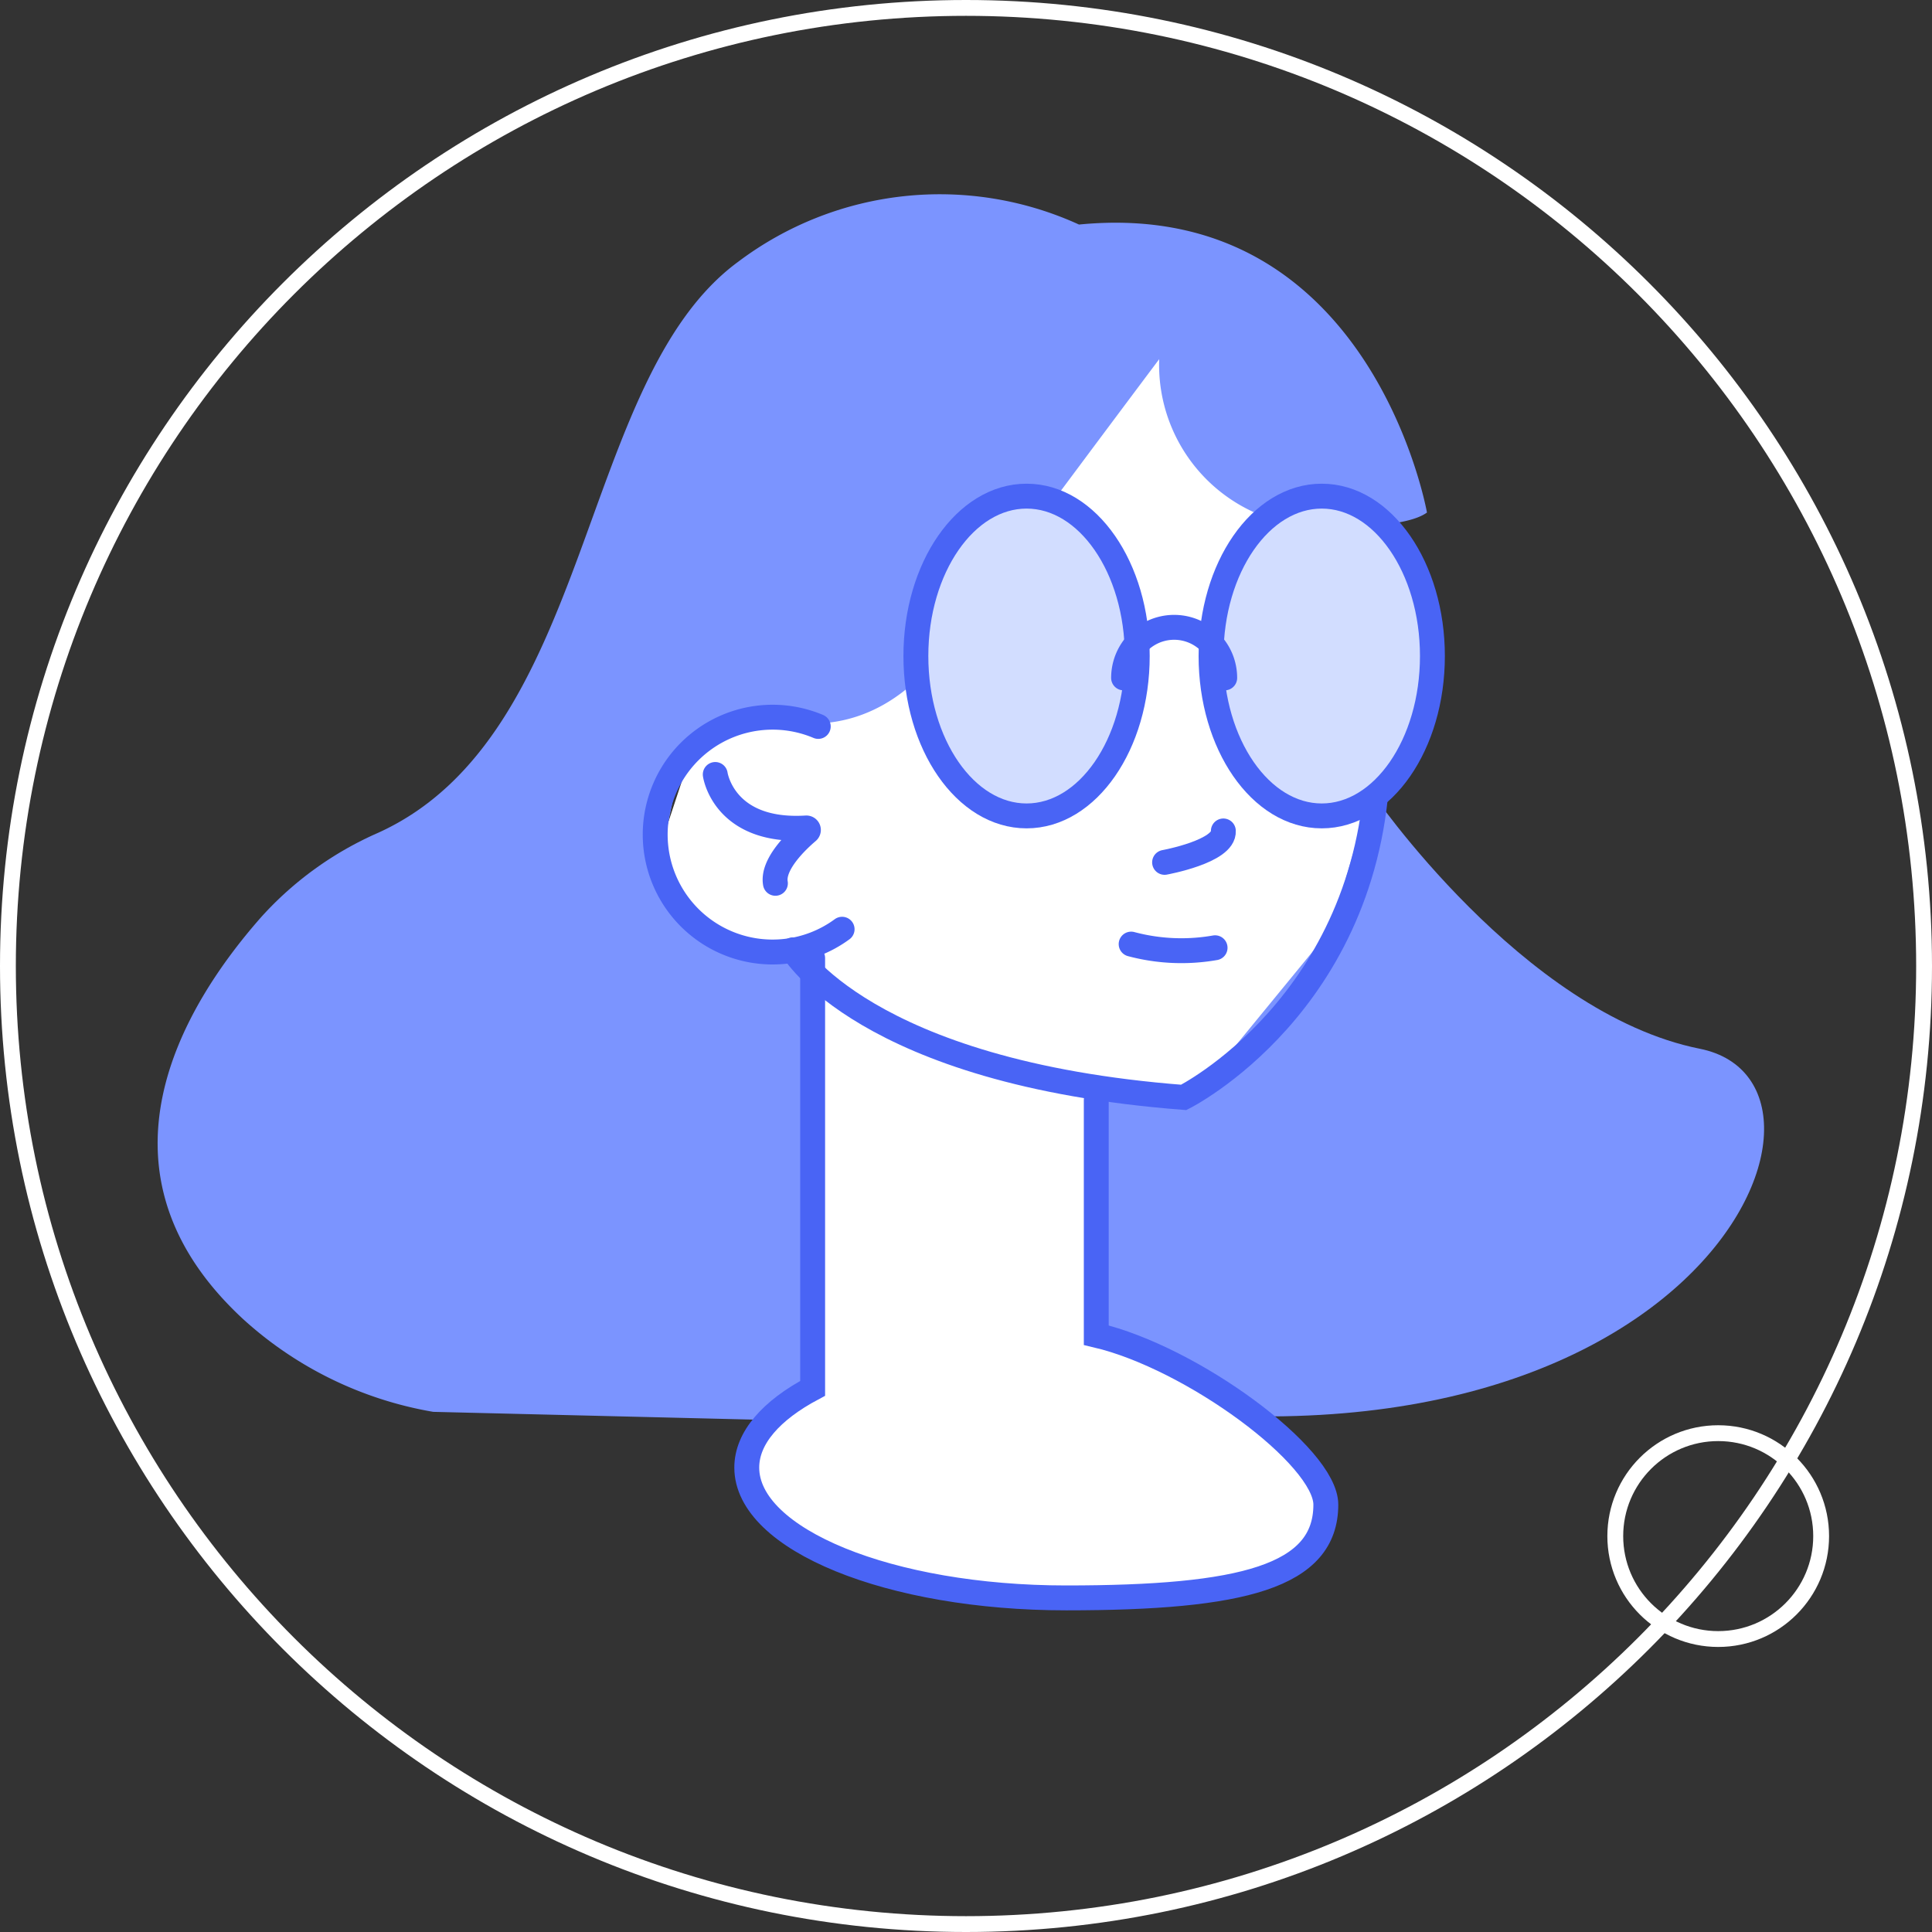 <svg xmlns="http://www.w3.org/2000/svg" width="244" height="244" viewBox="0 0 244 244">
  <rect x="0" y="0" width="244" height="244" fill="#333333" stroke="none"/>
  <g id="Raggruppa_39" data-name="Raggruppa 39" transform="translate(-504 -2949)">
    <g id="Tracciato_7" data-name="Tracciato 7" transform="translate(504 2949)" fill="none">
      <path d="M122,0A122,122,0,1,1,0,122,122,122,0,0,1,122,0Z" stroke="none"/>
      <path d="M 122 2 C 113.857 2 105.719 2.82 97.814 4.438 C 90.11 6.014 82.532 8.367 75.291 11.429 C 68.181 14.437 61.323 18.159 54.908 22.493 C 48.554 26.786 42.578 31.716 37.147 37.147 C 31.716 42.578 26.786 48.554 22.493 54.908 C 18.159 61.323 14.437 68.181 11.429 75.291 C 8.367 82.532 6.014 90.11 4.438 97.814 C 2.82 105.719 2 113.857 2 122 C 2 130.143 2.82 138.281 4.438 146.186 C 6.014 153.89 8.367 161.468 11.429 168.709 C 14.437 175.819 18.159 182.677 22.493 189.092 C 26.786 195.446 31.716 201.422 37.147 206.853 C 42.578 212.284 48.554 217.214 54.908 221.507 C 61.323 225.841 68.181 229.563 75.291 232.571 C 82.532 235.633 90.11 237.986 97.814 239.562 C 105.719 241.18 113.857 242 122 242 C 130.143 242 138.281 241.18 146.186 239.562 C 153.89 237.986 161.468 235.633 168.709 232.571 C 175.819 229.563 182.677 225.841 189.092 221.507 C 195.446 217.214 201.422 212.284 206.853 206.853 C 212.284 201.422 217.214 195.446 221.507 189.092 C 225.841 182.677 229.563 175.819 232.571 168.709 C 235.633 161.468 237.986 153.89 239.562 146.186 C 241.18 138.281 242 130.143 242 122 C 242 113.857 241.18 105.719 239.562 97.814 C 237.986 90.11 235.633 82.532 232.571 75.291 C 229.563 68.181 225.841 61.323 221.507 54.908 C 217.214 48.554 212.284 42.578 206.853 37.147 C 201.422 31.716 195.446 26.786 189.092 22.493 C 182.677 18.159 175.819 14.437 168.709 11.429 C 161.468 8.367 153.89 6.014 146.186 4.438 C 138.281 2.82 130.143 2 122 2 M 122 0 C 189.379 0 244 54.621 244 122 C 244 189.379 189.379 244 122 244 C 54.621 244 0 189.379 0 122 C 0 54.621 54.621 0 122 0 Z" stroke="none" fill="#fff"/>
    </g>
    <g id="Ellisse_104" data-name="Ellisse 104" transform="translate(707 3129)" fill="none" stroke="#fff" stroke-width="2">
      <circle cx="14" cy="14" r="14" stroke="none"/>
      <circle cx="14" cy="14" r="13" fill="none"/>
    </g>
    <g id="Raggruppa_38" data-name="Raggruppa 38" transform="translate(-2778.811 2593.813)">
      <path id="Tracciato_127" data-name="Tracciato 127" d="M3436.324,437.74s19.075,27.981,41.51,32.469-.636,58.955-81.748,43.769S3436.324,437.74,3436.324,437.74Z" transform="translate(19.653 17.429)" fill="#7b94ff"/>
      <path id="Tracciato_128" data-name="Tracciato 128" d="M3421.114,489.026l-74.807-10.26,14.831-44.853,14.107-21.7s14.469-11.576,15.553-11.937,17.363-7.6,17.363-7.6l12.66,1.807,12.3,12.66v11.214s2.171,18.447,5.427,22.788a27.817,27.817,0,0,1,4.341,10.128l-5.065,17.362Z" transform="translate(13.092 3.894)" fill="#fff"/>
      <path id="Tracciato_129" data-name="Tracciato 129" d="M3315.831,470.973c-10.026,11.364-22.523,32.167-2.266,50.853a47.518,47.518,0,0,0,23.962,11.669l41.972,1.018s.157.6,6.669-6.638c0,0,1.448-48.744-1.083-51.278l-12.662-3.7-6.511-7.6,2.894-13.927,7.958-4.883,3.617-.724s11.938,4.7,21.7-8.681,27.13-36.534,27.13-36.534h0a20.439,20.439,0,0,0,20.095,21.163c6.072.112,11.64-.268,13.722-1.794,0,0-7.049-39.986-43.945-36.37a42.293,42.293,0,0,0-43.045,4.7c-20.346,14.92-18.12,59.726-45.481,72.123A43.216,43.216,0,0,0,3315.831,470.973Z" fill="#7b94ff"/>
      <path id="Tracciato_130" data-name="Tracciato 130" d="M3404.077,471.846V501.53c12.1,2.841,28.992,15.295,28.992,21.4,0,9.09-10.526,11.78-32.8,11.78s-40.332-7.368-40.332-16.457c0-3.766,3.105-7.234,8.32-10.008V453.9" transform="translate(17.186 22.282)" fill="#fff" stroke="#4964f5" stroke-linecap="round" stroke-miterlimit="10" stroke-width="3.144"/>
      <path id="Tracciato_131" data-name="Tracciato 131" d="M3374.652,457.287a14.828,14.828,0,1,1-3.013-25.613" transform="translate(14.512 15.257)" fill="none" stroke="#4964f5" stroke-linecap="round" stroke-miterlimit="10" stroke-width="3.144"/>
      <path id="Tracciato_132" data-name="Tracciato 132" d="M3397.269,452.545a24.6,24.6,0,0,0,10.6.462" transform="translate(28.399 21.876)" fill="none" stroke="#4964f5" stroke-linecap="round" stroke-miterlimit="10" stroke-width="3.144"/>
      <path id="Tracciato_133" data-name="Tracciato 133" d="M3356.877,436.071s1.033,7.4,11.49,6.755a.253.253,0,0,1,.186.443c-1.372,1.169-4.506,4.135-4.08,6.546" transform="translate(16.267 16.928)" fill="none" stroke="#4964f5" stroke-linecap="round" stroke-miterlimit="10" stroke-width="3.144"/>
      <path id="Tracciato_134" data-name="Tracciato 134" d="M3364.417,465.458s8.976,15.533,49.359,18.639c0,0,23.47-11.736,24.507-42.11s.691-30.029.691-30.029" transform="translate(18.531 9.686)" fill="none" stroke="#4964f5" stroke-linecap="round" stroke-miterlimit="10" stroke-width="3.144"/>
      <ellipse id="Ellisse_116" data-name="Ellisse 116" cx="13.979" cy="20.192" rx="13.979" ry="20.192" transform="translate(3398.481 417.847)" fill="#d2ddff" stroke="#4964f5" stroke-linecap="round" stroke-miterlimit="10" stroke-width="3.144"/>
      <ellipse id="Ellisse_117" data-name="Ellisse 117" cx="13.979" cy="20.192" rx="13.979" ry="20.192" transform="translate(3435.759 417.847)" fill="#d2ddff" stroke="#4964f5" stroke-linecap="round" stroke-miterlimit="10" stroke-width="3.144"/>
      <path id="Tracciato_135" data-name="Tracciato 135" d="M3396.535,428.165a6.385,6.385,0,0,1,12.771,0" transform="translate(28.178 12.635)" fill="none" stroke="#4964f5" stroke-linecap="round" stroke-miterlimit="10" stroke-width="3.144"/>
      <path id="Tracciato_136" data-name="Tracciato 136" d="M3303.1,416.073" transform="translate(0.115 10.921)" fill="none" stroke="#4964f5" stroke-linecap="round" stroke-miterlimit="10" stroke-width="0.1"/>
      <path id="Tracciato_137" data-name="Tracciato 137" d="M3400.517,445.524s7.593-1.38,7.421-3.969" transform="translate(29.374 18.575)" fill="none" stroke="#4964f5" stroke-linecap="round" stroke-miterlimit="10" stroke-width="3.144"/>
    </g>
  </g>
</svg>
